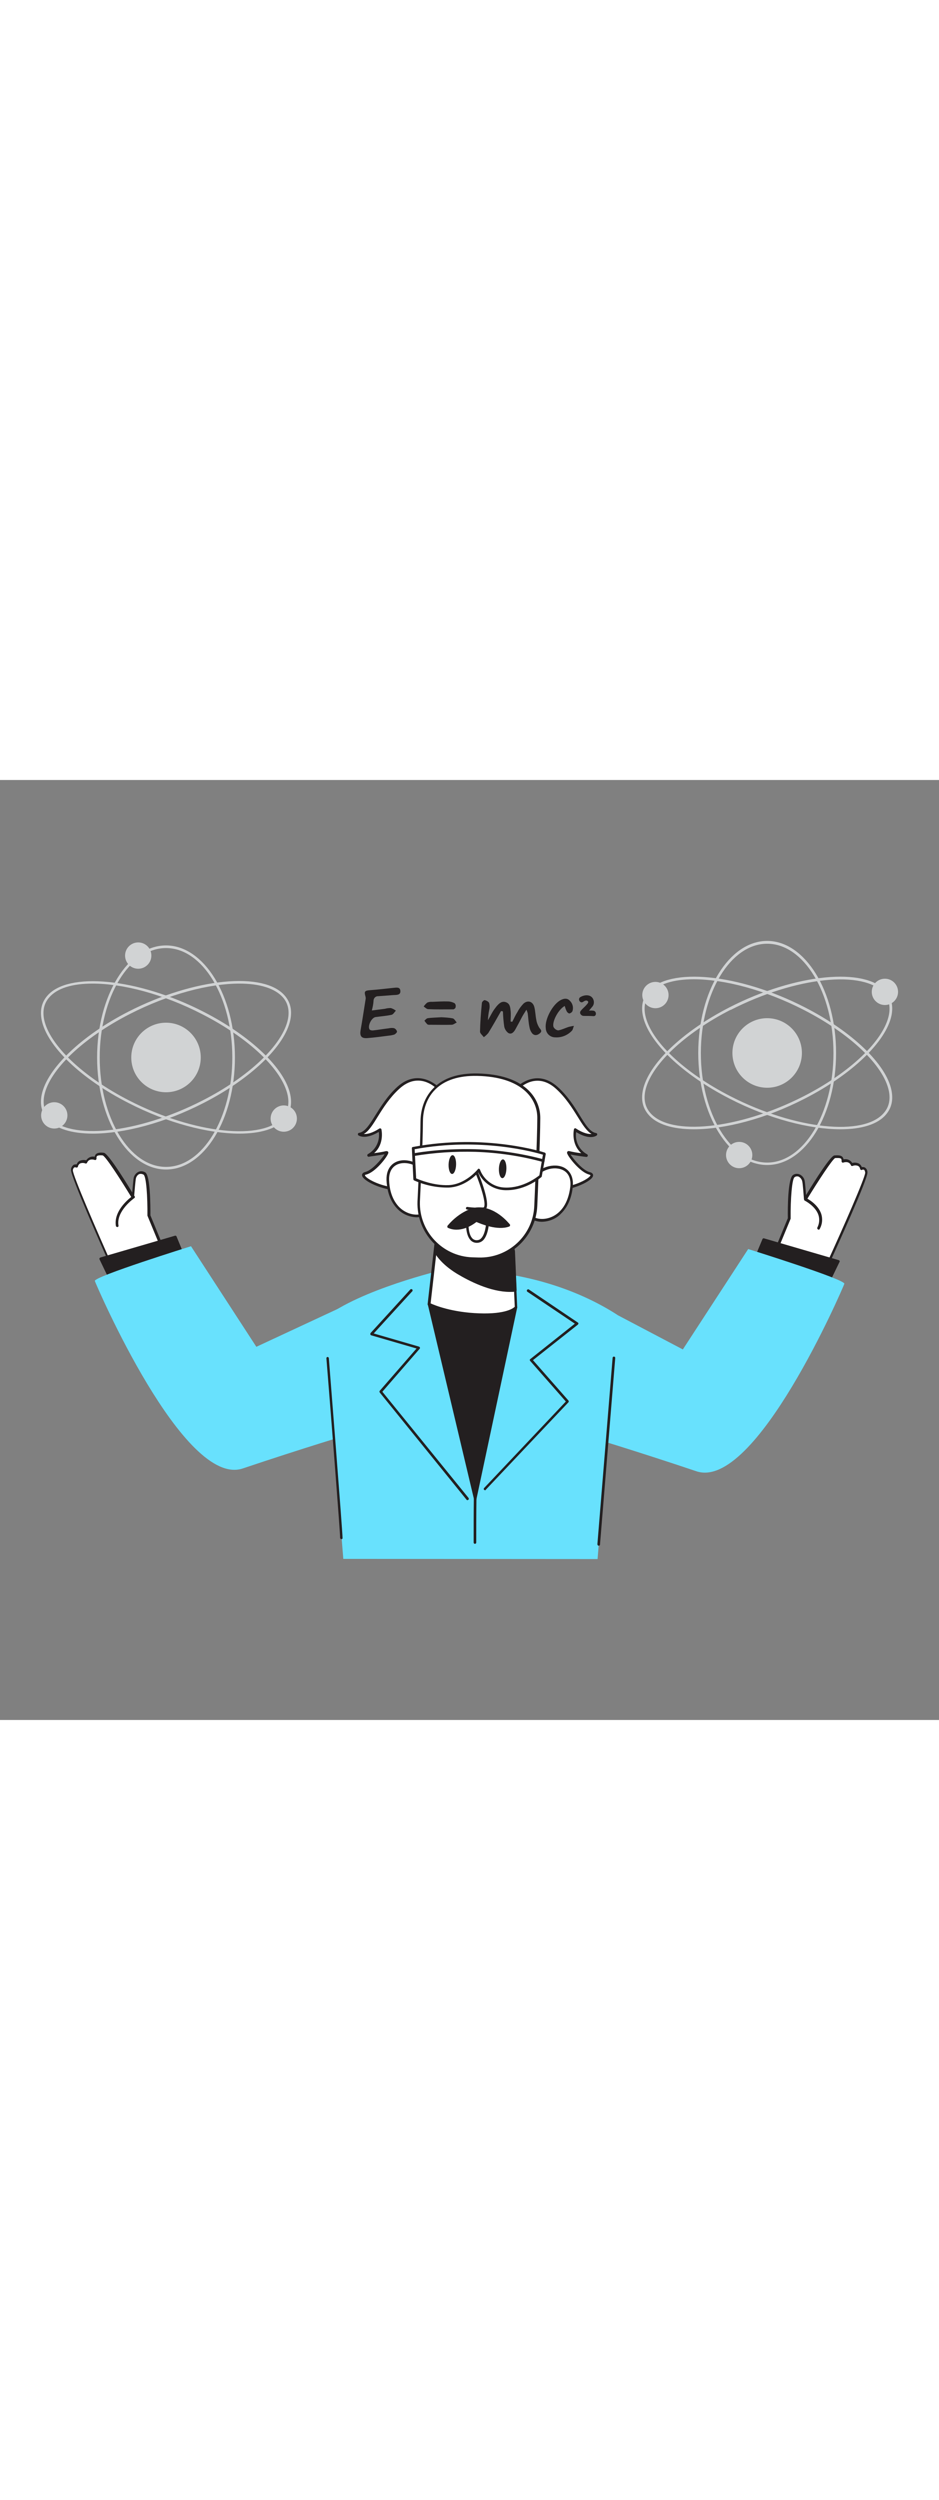 <svg version="1.1" id="Layer_1" xmlns="http://www.w3.org/2000/svg" xmlns:xlink="http://www.w3.org/1999/xlink" x="0px" y="0px" viewBox="0 0 500 500" style="width: 188px;" xml:space="preserve" data-imageid="science-87" imageName="Science" class="illustrations_image">
<rect x="0" y="0" width="500" height="500" fill="#808080" stroke="none"/>
<style type="text/css">
	.st0_science-87{fill:#FFFFFF;}
	.st1_science-87{fill:#231F20;}
	.st2_science-87{fill:#68E1FD;}
	.st3_science-87{fill:#D1D3D4;}
</style>
<g id="Character_science-87">
	<path class="st0_science-87" d="M413.8,249.4l6.7-16.2c0,0-0.3-20.9,2.4-22.5s4.7,0.8,5.1,2.4s1,10.1,1,10.1s13.6-22.5,15.8-22.7&#10;&#9;&#9;s4.5-0.2,4.1,2.4c0,0,3.5-1.4,4.9,1.8c0,0,4.1-1.6,4.9,2.2c0,0,2.4-1.2,2.8,2S441.2,257,441.2,257"/>
	<path class="st1_science-87" d="M441.2,257.7c-0.1,0-0.2,0-0.3-0.1c-0.4-0.2-0.5-0.6-0.4-0.9c0,0,0,0,0-0.1c7.9-17.2,20.4-45.5,20.2-47.8&#10;&#9;&#9;c-0.1-0.5-0.2-1.2-0.7-1.5c-0.3-0.1-0.7-0.1-1,0.1c-0.2,0.1-0.4,0.1-0.6,0c-0.2-0.1-0.3-0.3-0.4-0.5c-0.1-0.7-0.5-1.3-1.1-1.6&#10;&#9;&#9;c-0.9-0.4-2-0.4-2.9,0c-0.4,0.1-0.8,0-0.9-0.4c-1.1-2.4-3.7-1.5-4-1.4c-0.2,0.1-0.5,0.1-0.7-0.1c-0.2-0.2-0.3-0.4-0.3-0.7&#10;&#9;&#9;c0.1-0.4,0-0.8-0.2-1.2c-0.6-0.6-2.4-0.4-3.2-0.4c-1.4,0.6-8.8,11.8-15.2,22.3c-0.2,0.3-0.5,0.4-0.8,0.3c-0.3-0.1-0.5-0.3-0.6-0.6&#10;&#9;&#9;c-0.2-2.3-0.6-8.7-1-9.9c-0.3-0.9-0.9-1.7-1.8-2.2c-0.7-0.3-1.6-0.2-2.2,0.3c-1.4,0.8-2.2,12-2.1,21.8c0,0.1,0,0.2,0,0.3l-6.7,16.2&#10;&#9;&#9;c-0.2,0.4-0.6,0.5-1,0.4c-0.4-0.2-0.5-0.6-0.4-0.9l6.6-16c-0.1-5.2,0-21.3,2.8-23c1-0.7,2.3-0.8,3.5-0.3c1.3,0.6,2.3,1.8,2.6,3.1&#10;&#9;&#9;c0.3,1.1,0.6,5.3,0.8,7.9c5.2-8.6,13.1-20.9,15.1-21.1c1.6-0.1,3.4-0.2,4.3,0.8c0.3,0.4,0.5,0.8,0.6,1.3c1.8-0.4,3.6,0.3,4.6,1.9&#10;&#9;&#9;c1.2-0.3,2.4-0.2,3.5,0.3c0.7,0.4,1.3,1.1,1.6,1.9c0.5-0.1,1.1,0,1.6,0.2c0.9,0.6,1.4,1.5,1.4,2.6c0.4,3.2-16.9,41-20.3,48.6&#10;&#9;&#9;C441.8,257.5,441.5,257.7,441.2,257.7z"/>
	<polygon class="st1_science-87" points="399.3,262.2 406.7,244.5 446.5,256.1 436.6,276.7 &#9;"/>
	<path class="st1_science-87" d="M436.6,277.4c-0.1,0-0.2,0-0.2,0L399,262.8c-0.2-0.1-0.3-0.2-0.4-0.4c-0.1-0.2-0.1-0.4,0-0.5l7.4-17.7&#10;&#9;&#9;c0.1-0.3,0.5-0.5,0.8-0.4l39.8,11.6c0.4,0.1,0.6,0.5,0.5,0.9c0,0,0,0.1-0.1,0.1l-9.9,20.5C437.1,277.3,436.9,277.4,436.6,277.4z&#10;&#9;&#9; M400.2,261.8l36,14.1l9.2-19.3L407,245.3L400.2,261.8z"/>
	<path class="st2_science-87 targetColor" d="M328.6,284.5l35,18.4l34.8-53.4c0,0,52,16.2,51.2,18.5s-47.3,110.3-78.8,99.7s-59.1-18.9-59.1-18.9&#10;&#9;&#9;L328.6,284.5z" style="fill: rgb(104, 225, 253);"/>
	<path class="st1_science-87" d="M435.9,239.2c-0.1,0-0.2,0-0.3-0.1c-0.4-0.2-0.5-0.6-0.4-0.9c0,0,0,0,0-0.1c1.1-2.1,1.3-4.5,0.6-6.7&#10;&#9;&#9;c-1.6-4.8-7.2-7.6-7.2-7.6c-0.4-0.2-0.5-0.6-0.3-1c0,0,0,0,0,0c0.2-0.4,0.6-0.5,1-0.4c0,0,0,0,0,0c0.3,0.1,6.2,3.1,8,8.4&#10;&#9;&#9;c0.8,2.6,0.6,5.4-0.7,7.8C436.5,239,436.2,239.2,435.9,239.2z"/>
	<path class="st0_science-87" d="M86.3,248l-6.7-16.2c0,0,0.3-20.9-2.4-22.5s-4.7,0.8-5.1,2.4s-1,10.1-1,10.1s-13.6-22.5-15.8-22.7&#10;&#9;&#9;s-4.5-0.2-4.1,2.4c0,0-3.5-1.4-4.9,1.8c0,0-4.1-1.6-4.9,2.2c0,0-2.4-1.2-2.8,2s21.3,51.8,21.3,51.8"/>
	<path class="st1_science-87" d="M59.9,259.9c-0.3,0-0.5-0.2-0.7-0.4c-3.6-8.2-21.8-49-21.4-52.2c0-1,0.6-2,1.4-2.6c0.5-0.2,1-0.3,1.6-0.2&#10;&#9;&#9;c0.3-0.8,0.8-1.5,1.6-1.9c1.1-0.5,2.3-0.6,3.5-0.3c1-1.5,2.8-2.3,4.5-1.9c0.1-0.5,0.3-0.9,0.6-1.3c1-1,2.8-1,4.3-0.8&#10;&#9;&#9;c2,0.2,9.9,12.5,15.1,21.1c0.2-2.6,0.6-6.8,0.8-7.9c0.4-1.4,1.3-2.5,2.6-3.1c1.2-0.5,2.5-0.3,3.5,0.3c2.8,1.6,2.8,17.8,2.8,22.9&#10;&#9;&#9;l6.6,16c0.2,0.4,0,0.8-0.4,1c-0.4,0.2-0.8,0-1-0.4c0,0,0,0,0,0l-6.7-16.2c0-0.1-0.1-0.2-0.1-0.3c0.1-9.8-0.6-21-2.1-21.8&#10;&#9;&#9;c-0.7-0.4-1.5-0.5-2.2-0.3c-0.9,0.4-1.5,1.2-1.8,2.2c-0.3,1.2-0.8,7.6-1,9.9c0,0.3-0.2,0.6-0.6,0.6c-0.3,0.1-0.6-0.1-0.8-0.3&#10;&#9;&#9;c-6.4-10.5-13.8-21.8-15.3-22.3c-0.7-0.1-2.5-0.2-3.1,0.4c-0.2,0.3-0.3,0.8-0.2,1.2c0,0.3-0.1,0.5-0.3,0.7&#10;&#9;&#9;c-0.2,0.2-0.5,0.2-0.7,0.1c-0.3-0.1-2.9-1-4,1.4c-0.1,0.4-0.5,0.6-0.9,0.5c-0.9-0.4-2-0.4-2.9,0c-0.6,0.4-1,1-1.1,1.6&#10;&#9;&#9;c0,0.2-0.2,0.4-0.4,0.5c-0.2,0.1-0.4,0.1-0.6,0c-0.3-0.1-0.7-0.1-1,0c-0.4,0.4-0.7,0.9-0.7,1.5c-0.2,2.4,13,32.8,21.3,51.4&#10;&#9;&#9;c0.2,0.4,0,0.8-0.4,0.9C60.1,260,60,260,59.9,259.9L59.9,259.9z"/>
	<polygon class="st1_science-87" points="100.8,260.8 93.4,243.1 53.6,254.7 63.5,275.3 &#9;"/>
	<path class="st1_science-87" d="M63.5,276c-0.3,0-0.5-0.2-0.6-0.4L53,255c-0.2-0.3,0-0.8,0.3-0.9c0,0,0.1,0,0.1-0.1l39.8-11.6&#10;&#9;&#9;c0.3-0.1,0.7,0.1,0.8,0.4l7.3,17.7c0.1,0.2,0.1,0.4,0,0.5c-0.1,0.2-0.2,0.3-0.4,0.4L63.7,276C63.6,276,63.5,276,63.5,276z&#10;&#9;&#9; M54.6,255.1l9.2,19.3l36.1-14.1L93,243.9L54.6,255.1z"/>
	<path class="st0_science-87" d="M232.9,163.8c0,0-9.7-10-20.8,0s-14.2,23.6-20.8,24.7c0,0,3.3,2.6,11-2.4c0,0,2.2,9.1-6,13.6&#10;&#9;&#9;c0,0,7.9-1,9.5-1.5s-5.8,9.8-11,11.1s8.1,8.6,17.3,8.2s26.4-28.5,25.4-38.5S232.9,163.8,232.9,163.8z"/>
	<path class="st1_science-87" d="M211.4,218.2c-7.6,0-18.1-4.8-18.6-7.8c-0.1-0.4,0-1.5,1.7-1.9c3.7-0.9,8.8-7,10.3-9.4&#10;&#9;&#9;c-2.7,0.5-8.2,1.2-8.4,1.3c-0.3,0.1-0.7-0.2-0.8-0.5c-0.1-0.3,0-0.7,0.3-0.9c4.2-2.3,6.5-7,5.8-11.8c-7.4,4.4-10.7,1.9-10.9,1.8&#10;&#9;&#9;c-0.2-0.2-0.3-0.5-0.2-0.8c0.1-0.3,0.3-0.5,0.6-0.5c3.1-0.5,5.6-4.4,8.7-9.4c2.9-4.6,6.4-10.3,11.7-15.1c11.4-10.3,21.7-0.1,21.8,0&#10;&#9;&#9;l0.1,0.1c0.1,0.2,3.8,5.5,4.8,15.6c0.7,7.2-7.4,22.7-15.2,31.6c-2.9,3.4-7.2,7.5-11,7.6L211.4,218.2z M205.9,197.4&#10;&#9;&#9;c0.2,0,0.4,0.1,0.6,0.2c0.3,0.3,0.4,0.7,0.2,1c-0.6,2-6.9,10.2-11.8,11.3c-0.5,0.1-0.6,0.3-0.6,0.3c0.1,0.3,0.2,0.5,0.4,0.7&#10;&#9;&#9;c2.3,2.5,11,6.1,17.4,5.8c2.5-0.1,6-2.6,10-7.2c8.2-9.5,15.4-24.3,14.8-30.5c-0.9-9.2-4.2-14.3-4.5-14.9c-0.8-0.8-9.6-9.1-19.7,0.1&#10;&#9;&#9;c-5.2,4.7-8.7,10.3-11.5,14.8c-2.6,4.2-4.8,7.8-7.5,9.3c1.6,0.1,4.3-0.3,8.3-2.9c0.3-0.2,0.8-0.1,1,0.2c0,0.1,0.1,0.1,0.1,0.2&#10;&#9;&#9;c0,0.1,1.8,7.7-3.9,12.7c2.2-0.3,4.3-0.6,6.4-1.1C205.7,197.5,205.8,197.4,205.9,197.4z"/>
	<path class="st0_science-87" d="M275.8,163.8c0,0,9.7-10,20.8,0s14.2,23.6,20.8,24.7c0,0-3.3,2.6-11-2.4c0,0-2.2,9.1,6,13.6c0,0-7.9-1-9.5-1.5&#10;&#9;&#9;s5.8,9.8,11,11.1s-8.1,8.6-17.3,8.2S270.1,189,271.1,179S275.8,163.8,275.8,163.8z"/>
	<path class="st1_science-87" d="M297.2,218.2h-0.7c-3.7-0.1-8-4.2-11-7.6c-7.8-9-15.9-24.4-15.2-31.6c1-10.1,4.7-15.4,4.8-15.6l0.1-0.1&#10;&#9;&#9;c0.1-0.1,10.3-10.4,21.8,0c5.3,4.8,8.9,10.5,11.7,15.1c3.1,5,5.5,8.9,8.7,9.4c0.4,0.1,0.7,0.4,0.6,0.8c0,0.2-0.1,0.3-0.3,0.5&#10;&#9;&#9;c-0.1,0.1-3.5,2.7-10.9-1.8c-0.7,4.8,1.6,9.5,5.8,11.8c0.4,0.2,0.5,0.6,0.3,1c-0.1,0.3-0.4,0.4-0.7,0.4c-0.3,0-5.7-0.7-8.4-1.3&#10;&#9;&#9;c1.5,2.4,6.5,8.5,10.3,9.4c1.7,0.4,1.8,1.5,1.7,1.9C315.4,213.4,304.8,218.2,297.2,218.2z M276.4,164.2c-0.4,0.5-3.6,5.7-4.5,14.9&#10;&#9;&#9;c-0.6,6.2,6.6,21,14.8,30.5c3.9,4.5,7.4,7,9.9,7.1c6.4,0.3,15-3.3,17.4-5.8c0.4-0.4,0.4-0.6,0.4-0.7l0,0c0,0-0.1-0.1-0.6-0.3&#10;&#9;&#9;c-4.8-1.1-11.2-9.3-11.8-11.3c-0.1-0.3-0.1-0.7,0.2-1c0.2-0.2,0.6-0.3,0.9-0.2c2.1,0.5,4.3,0.9,6.4,1.1c-5.6-5-3.9-12.6-3.9-12.7&#10;&#9;&#9;c0.1-0.2,0.2-0.4,0.4-0.5c0.2-0.1,0.5-0.1,0.7,0.1c4,2.6,6.7,3,8.3,2.9c-2.7-1.6-4.9-5.1-7.5-9.3c-2.8-4.5-6.3-10.1-11.5-14.8&#10;&#9;&#9;C285.9,155.1,277.1,163.4,276.4,164.2L276.4,164.2z"/>
	<path class="st2_science-87 targetColor" d="M318.2,414.4l10.5-129.9c-21.5-13.9-53.8-25.1-93.4-23.8c0,0-43.5,10.3-62.8,25.6l10.3,128L318.2,414.4z" style="fill: rgb(104, 225, 253);"/>
	<path class="st1_science-87" d="M248.9,383.1c-0.2,0-0.4-0.1-0.5-0.3l-46.2-57c-0.2-0.3-0.2-0.6,0-0.9l19.6-22.5l-24.1-7&#10;&#9;&#9;c-0.4-0.1-0.6-0.5-0.5-0.9c0-0.1,0.1-0.2,0.1-0.3l21.1-23.1c0.2-0.3,0.6-0.4,1-0.2c0.3,0.2,0.4,0.6,0.2,1c0,0.1-0.1,0.1-0.2,0.2&#10;&#9;&#9;L199,294.4l24.1,7c0.2,0.1,0.4,0.2,0.5,0.5c0.1,0.2,0,0.5-0.1,0.6l-19.9,22.9l45.9,56.5c0.2,0.3,0.2,0.7-0.1,1c0,0,0,0,0,0&#10;&#9;&#9;C249.1,383,249,383,248.9,383.1z"/>
	<path class="st1_science-87" d="M258.3,377.8c-0.2,0-0.3-0.1-0.5-0.2c-0.3-0.3-0.3-0.7,0-1c0,0,0,0,0,0l43.5-46l-19-21.6&#10;&#9;&#9;c-0.1-0.1-0.2-0.3-0.2-0.5c0-0.2,0.1-0.4,0.3-0.5l23.7-18.8l-25.3-17c-0.3-0.2-0.4-0.7-0.1-1c0.2-0.3,0.6-0.4,0.9-0.2l26.1,17.6&#10;&#9;&#9;c0.2,0.1,0.3,0.3,0.3,0.5c0,0.2-0.1,0.4-0.3,0.6l-23.9,18.9l18.9,21.5c0.2,0.3,0.2,0.7,0,0.9l-44,46.5&#10;&#9;&#9;C258.7,377.7,258.5,377.8,258.3,377.8z"/>
	<path class="st1_science-87" d="M228.5,278.8l24.6,103.5l21.7-101.9C274.8,280.4,244.6,282.2,228.5,278.8z"/>
	<path class="st1_science-87" d="M253.1,383.1c-0.3,0-0.6-0.2-0.7-0.5L227.8,279c-0.1-0.2,0-0.5,0.2-0.6c0.2-0.2,0.4-0.2,0.6-0.2&#10;&#9;&#9;c15.9,3.4,45.8,1.6,46.1,1.6c0.2,0,0.4,0.1,0.6,0.2c0.1,0.2,0.2,0.4,0.1,0.6l-21.7,101.9C253.7,382.8,253.4,383.1,253.1,383.1&#10;&#9;&#9;L253.1,383.1z M229.4,279.7l23.6,99.5l20.9-98C268.9,281.4,244.1,282.5,229.4,279.7z"/>
	<path class="st0_science-87" d="M282,216.4c2.5-12.8,24-15.2,22.4-0.1c-0.5,5.2-2.4,10.4-6.2,14s-9.7,5.1-14.4,2.9"/>
	<path class="st1_science-87" d="M288.6,235c-1.8,0-3.6-0.4-5.2-1.2c-0.4-0.2-0.5-0.6-0.3-1c0,0,0,0,0,0c0.2-0.4,0.6-0.5,1-0.3c0,0,0,0,0,0&#10;&#9;&#9;c4.2,2,9.8,0.9,13.6-2.7c4.2-3.9,5.5-9.6,6-13.6c0.5-5.3-1.9-8.8-6.6-9.5c-5.7-0.9-13,3-14.4,9.8c-0.1,0.4-0.5,0.6-0.9,0.6&#10;&#9;&#9;c-0.4-0.1-0.6-0.5-0.6-0.9c1.5-7.7,9.6-11.9,16-11c4.3,0.6,8.5,3.9,7.8,11.1c-0.4,4.3-1.9,10.2-6.4,14.5&#10;&#9;&#9;C296.1,233.4,292.4,234.9,288.6,235z"/>
	<path class="st0_science-87" d="M228.9,214.5c-1.6-12.9-22.9-16.8-22.3-1.6c0.2,5.2,1.7,10.6,5.2,14.4s9.4,5.8,14.2,3.9"/>
	<path class="st1_science-87" d="M221.9,232.6c-4.1-0.1-7.9-1.8-10.7-4.9c-4.2-4.6-5.2-10.6-5.4-14.9c-0.2-7.2,4.2-10.2,8.5-10.5&#10;&#9;&#9;c6.4-0.5,14.2,4.3,15.2,12.1c0.1,0.4-0.1,0.8-0.5,0.9c-0.4,0.1-0.8-0.1-0.9-0.5c0-0.1,0-0.1,0-0.2c-0.9-6.9-7.9-11.3-13.7-10.8&#10;&#9;&#9;c-4.7,0.4-7.4,3.8-7.2,9c0.1,4,1.1,9.7,5,14c3.6,3.9,9.1,5.4,13.4,3.7c0.4-0.1,0.8,0,0.9,0.4c0.2,0.4,0,0.8-0.4,0.9&#10;&#9;&#9;C224.8,232.3,223.4,232.6,221.9,232.6z"/>
	<path class="st0_science-87" d="M228.5,278.8c0,0,9.8,5,26.7,5.6s19.6-4,19.6-4l-0.4-9l-0.9-21l-0.9-19.6l-38.5-1.3l-1.8,15.9l-0.6,5.2&#10;&#9;&#9;L228.5,278.8z"/>
	<path class="st1_science-87" d="M258,285.2c-0.9,0-1.9,0-2.9,0c-16.8-0.6-26.6-5.5-27-5.7c-0.3-0.1-0.4-0.4-0.4-0.7l5.6-49.3&#10;&#9;&#9;c0-0.4,0.4-0.6,0.7-0.6l38.5,1.3c0.4,0,0.7,0.3,0.7,0.7l2.2,49.6c0,0.1,0,0.3-0.1,0.4C275.3,281,272.5,285.2,258,285.2z&#10;&#9;&#9; M229.3,278.4c2.1,1,11.4,4.8,25.9,5.3c14.2,0.5,18.2-2.8,18.9-3.5l-2.2-48.6l-37.1-1.3L229.3,278.4z"/>
	<path class="st1_science-87" d="M231.7,250.6c2.7,4.8,7.4,8.6,12.2,11.5c8.1,4.9,20.3,10.5,30.4,9.3l-0.9-21c-7.4,0.7-14.8,0.5-22.2-0.6&#10;&#9;&#9;c-6.5-0.8-13.1-1.7-19-4.4L231.7,250.6z"/>
	<path class="st1_science-87" d="M271.5,272.3c-10.4,0-21.7-5.8-27.9-9.5c-5.8-3.5-10-7.5-12.5-11.8c-0.1-0.1-0.1-0.3-0.1-0.4l0.6-5.2&#10;&#9;&#9;c0-0.2,0.2-0.4,0.4-0.5c0.2-0.1,0.4-0.1,0.6,0c5.9,2.7,12.8,3.6,18.8,4.3c7.3,1.1,14.7,1.3,22,0.6c0.4,0,0.7,0.2,0.8,0.6&#10;&#9;&#9;c0,0,0,0,0,0l0.9,21c0,0.4-0.2,0.7-0.6,0.7C273.5,272.3,272.5,272.3,271.5,272.3z M232.4,250.5c2.4,4,6.4,7.7,11.9,11.1&#10;&#9;&#9;c6.5,3.9,18.8,10.2,29.3,9.2l-0.9-19.6c-7.2,0.6-14.5,0.4-21.6-0.7c-5.8-0.7-12.4-1.5-18.3-4L232.4,250.5z"/>
	<path class="st0_science-87" d="M251.4,254.6l3.4,0.1c16.3,0.6,29.9-12.2,30.5-28.4c0,0,0,0,0,0c0,0,1.6-35.2,1.6-46.7s-9.4-22.5-32.7-23&#10;&#9;&#9;s-29.7,14-29.7,25.2s-1.6,42.3-1.6,42.3C222.4,240.4,235.1,254,251.4,254.6C251.4,254.6,251.4,254.6,251.4,254.6z"/>
	<path class="st1_science-87" d="M255.9,255.5h-1.1l-3.4-0.1l0,0c-16.7-0.6-29.7-14.6-29.1-31.2c0-0.3,1.6-31.1,1.6-42.2&#10;&#9;&#9;c0-4.3,0.9-12.3,7.2-18.4c5.3-5.2,13.1-7.7,23.2-7.5c24.6,0.5,33.4,12.6,33.4,23.7c0,11.3-1.6,46.3-1.6,46.7&#10;&#9;&#9;C285.4,242.6,272.1,255.5,255.9,255.5z M251.4,253.9l3.4,0.1c15.9,0.5,29.2-11.9,29.7-27.7c0-0.4,1.6-35.4,1.6-46.6&#10;&#9;&#9;c0-10.4-8.4-21.8-32-22.3c-9.7-0.2-17.2,2.2-22.2,7.1c-5.9,5.8-6.7,13.4-6.7,17.4c0,11.1-1.6,42-1.6,42.3&#10;&#9;&#9;C223.1,240,235.5,253.3,251.4,253.9L251.4,253.9z"/>
	<path class="st0_science-87" d="M248.9,234.2c0,0-1,11.1,4.9,11.2s5.9-12.2,5.9-12.2S252.5,232.2,248.9,234.2z"/>
	<path class="st1_science-87" d="M253.9,246.2h-0.1c-1.3,0-2.6-0.6-3.4-1.6c-2.8-3.2-2.2-10.1-2.2-10.4c0-0.2,0.2-0.4,0.4-0.6&#10;&#9;&#9;c3.8-2.2,11-1.1,11.3-1c0.4,0,0.6,0.4,0.6,0.7c0,0.3,0,8.4-3.3,11.6C256.2,245.8,255.1,246.2,253.9,246.2z M249.5,234.7&#10;&#9;&#9;c-0.1,1.5-0.2,6.6,1.9,9c0.6,0.7,1.5,1.1,2.4,1.1c0.9,0,1.7-0.3,2.3-0.9c2.4-2.3,2.8-8,2.9-9.9&#10;&#9;&#9;C257.2,233.7,252.4,233.3,249.5,234.7z"/>
	<path class="st1_science-87" d="M254.8,228.9c-2,0-4.1-0.1-6.1-0.4c-0.4-0.1-0.7-0.4-0.6-0.8c0.1-0.4,0.4-0.7,0.8-0.6c2.8,0.4,5.6,0.5,8.4,0.3&#10;&#9;&#9;c0.2,0,0.3-0.1,0.4-0.2c1.3-2.1-2-11.9-4.3-17.6c-0.2-0.4,0-0.8,0.4-0.9c0.4-0.2,0.8,0,0.9,0.4l0,0c1.1,2.6,6.2,15.6,4.2,18.9&#10;&#9;&#9;c-0.3,0.5-0.9,0.9-1.5,0.9C256.6,228.9,255.7,228.9,254.8,228.9z"/>
	<path class="st0_science-87" d="M289.9,198.7c0,0-30.8-10.3-69.8-3l0.8,16.5c0,0,8.6,4.2,18,3.8s16-8.6,16-8.6s3.3,9.7,14.1,10&#10;&#9;&#9;s18.9-6.9,18.9-6.9L289.9,198.7z"/>
	<path class="st1_science-87" d="M269.8,218.2H269c-6.2-0.2-11.7-3.8-14.3-9.4c-2,2.2-7.9,7.7-15.8,8c-6.3,0.1-12.6-1.2-18.4-3.8&#10;&#9;&#9;c-0.2-0.1-0.4-0.4-0.4-0.6l-0.8-16.5c0-0.4,0.2-0.7,0.6-0.7c38.8-7.3,69.9,2.9,70.2,3c0.3,0.1,0.5,0.5,0.5,0.8l-2.1,11.8&#10;&#9;&#9;c0,0.2-0.1,0.3-0.2,0.4C288,211.4,280.3,218.2,269.8,218.2z M254.9,206.8h0.1c0.3,0,0.5,0.2,0.6,0.5c2.1,5.6,7.4,9.4,13.4,9.5&#10;&#9;&#9;c9.5,0.3,16.9-5.5,18.2-6.5l1.9-11c-4.4-1.3-33.1-9.4-68.3-2.9l0.8,15.5c1.8,0.8,9.3,3.9,17.3,3.6c9-0.4,15.4-8.3,15.5-8.4&#10;&#9;&#9;C254.5,206.8,254.7,206.7,254.9,206.8z"/>
	
		<ellipse transform="matrix(3.472503e-02 -0.999 0.999 3.472503e-02 51.86 467.153)" class="st1_science-87" cx="267.8" cy="206.7" rx="5" ry="2"/>
	
		<ellipse transform="matrix(2.998651e-02 -1 1 2.998651e-02 28.941 439.231)" class="st1_science-87" cx="240.8" cy="204.7" rx="5" ry="2"/>
	<path class="st1_science-87" d="M289.3,203.2c-0.1,0-0.1,0-0.2,0c-11.7-3.2-23.8-5-36-5.4c-10.9-0.3-21.9,0.4-32.6,2.2&#10;&#9;&#9;c-0.4,0.1-0.8-0.2-0.9-0.5s0.2-0.8,0.5-0.9c0,0,0,0,0,0c0.1,0,13.5-2.7,33-2.2c12.3,0.4,24.5,2.2,36.4,5.4c0.4,0.1,0.6,0.5,0.5,0.9&#10;&#9;&#9;C289.9,203,289.6,203.2,289.3,203.2z"/>
	<path class="st1_science-87" d="M252.9,406.3L252.9,406.3c-0.4,0-0.7-0.3-0.7-0.7c0,0,0,0,0,0c0-7.7,0-15.5,0.1-23.2c0-0.4,0.3-0.7,0.7-0.7&#10;&#9;&#9;l0,0c0.4,0,0.7,0.3,0.7,0.7c-0.1,7.7-0.1,15.5-0.1,23.2C253.6,406,253.3,406.3,252.9,406.3C252.9,406.3,252.9,406.3,252.9,406.3z"/>
	<path class="st1_science-87" d="M253.1,228.2c0,0-7.5,1.5-14.1,9.4c0,0,6,3.5,14.9-3.4c0,0,10.5,5.2,17.3,2.6&#10;&#9;&#9;C271.1,236.8,263.2,226.7,253.1,228.2z"/>
	<path class="st1_science-87" d="M243.1,239.2c-1.6,0-3.1-0.3-4.6-1c-0.2-0.1-0.3-0.3-0.3-0.5c0-0.2,0-0.4,0.1-0.6c6.7-8,14.2-9.6,14.5-9.6l0,0&#10;&#9;&#9;c10.5-1.6,18.3,8.5,18.7,8.9c0.1,0.2,0.2,0.4,0.1,0.6c-0.1,0.2-0.2,0.4-0.4,0.5c-6.3,2.4-15.4-1.5-17.5-2.4&#10;&#9;&#9;C249.5,238.3,245.8,239.2,243.1,239.2z M240.1,237.3c1.8,0.6,6.7,1.5,13.3-3.7c0.2-0.2,0.5-0.2,0.7-0.1c0.1,0.1,9.4,4.6,15.8,2.9&#10;&#9;&#9;c-2-2.3-8.7-8.8-16.7-7.6C252.8,229,246.2,230.5,240.1,237.3z"/>
	<path class="st2_science-87 targetColor" d="M198.4,272.7l-61.9,28.8L101.7,248c0,0-52,16.2-51.2,18.5s47.3,110.3,78.8,99.7s59.1-18.9,59.1-18.9&#10;&#9;&#9;L198.4,272.7z" style="fill: rgb(104, 225, 253);"/>
	<path class="st1_science-87" d="M62.4,237.8c-0.3,0-0.6-0.3-0.7-0.6c-1.4-8.7,8.5-15.7,9-16c0.3-0.2,0.8-0.1,1,0.2c0.2,0.3,0.2,0.8-0.2,1&#10;&#9;&#9;c0,0,0,0,0,0c-0.1,0.1-9.7,6.8-8.4,14.6c0.1,0.4-0.2,0.8-0.6,0.8L62.4,237.8z"/>
	<path class="st1_science-87" d="M181.8,403.8L181.8,403.8c-0.4,0-0.7-0.4-0.7-0.7c0.1-1.9-4.7-63.3-7.3-95.5c0-0.4,0.3-0.7,0.6-0.7&#10;&#9;&#9;s0.7,0.3,0.7,0.6c0.3,3.8,7.4,93.3,7.3,95.7C182.5,403.5,182.2,403.8,181.8,403.8z"/>
	<path class="st1_science-87" d="M318.8,407.3L318.8,407.3c-0.4,0-0.7-0.4-0.7-0.8l8.1-99.1c0-0.4,0.3-0.7,0.7-0.7c0.4,0,0.7,0.3,0.7,0.7&#10;&#9;&#9;c0,0,0,0.1,0,0.1l-8.1,99.1C319.5,407.1,319.2,407.3,318.8,407.3z"/>
</g>
<g id="Atoms_science-87">
	<path class="st3_science-87" d="M88.4,207.2c-20.2,0-36.7-26.7-36.7-59.6S68.2,88,88.4,88s36.7,26.7,36.7,59.6S108.7,207.2,88.4,207.2z&#10;&#9;&#9; M88.4,89.4c-19.5,0-35.3,26.1-35.3,58.2s15.8,58.2,35.3,58.2s35.3-26.1,35.3-58.2S107.9,89.4,88.4,89.4z"/>
	<path class="st3_science-87" d="M49.4,188.1c-11.2,0-20-2.6-24.4-8c-2.9-3.4-3.8-7.7-2.8-12.7c2.9-13.9,21-31.3,46.2-44.2&#10;&#9;&#9;c35-17.9,72.4-21.6,83.4-8.3c2.9,3.5,3.8,7.7,2.8,12.7c-2.9,14-21,31.3-46.2,44.2l0,0C87.6,182.5,65.9,188.1,49.4,188.1z&#10;&#9;&#9; M127.5,108.3c-16.2,0-37.7,5.6-58.4,16.2c-24.9,12.7-42.7,29.7-45.5,43.2c-0.9,4.5-0.1,8.4,2.5,11.5c10.6,12.8,47.3,8.9,81.7-8.7&#10;&#9;&#9;l0.3,0.6l-0.3-0.6c24.9-12.7,42.7-29.7,45.5-43.2c0.9-4.5,0.1-8.4-2.5-11.5C146.5,110.8,138.2,108.3,127.5,108.3z"/>
	<path class="st3_science-87" d="M127.4,188.1c-16.5,0-38.2-5.6-59-16.3C43.2,159,25,141.6,22.2,127.7c-1-5-0.1-9.2,2.8-12.7&#10;&#9;&#9;c11-13.3,48.5-9.6,83.4,8.3c25.2,12.9,43.4,30.2,46.2,44.2c1,5,0.1,9.2-2.8,12.7C147.4,185.6,138.6,188.1,127.4,188.1z M49.3,108.3&#10;&#9;&#9;c-10.7,0-19,2.4-23.3,7.6c-2.6,3.1-3.4,7-2.5,11.5c2.8,13.5,20.6,30.5,45.5,43.2l0,0c34.4,17.6,71.1,21.5,81.7,8.7&#10;&#9;&#9;c2.6-3.1,3.4-7,2.5-11.5c-2.8-13.6-20.6-30.5-45.5-43.2C87,113.9,65.5,108.3,49.3,108.3z"/>
	<circle class="st3_science-87" cx="88.4" cy="147.6" r="18.5"/>
	<circle class="st3_science-87" cx="73.6" cy="93.4" r="7"/>
	<circle class="st3_science-87" cx="28.9" cy="178.4" r="7"/>
	<circle class="st3_science-87" cx="151.1" cy="180.1" r="7"/>
	<path class="st3_science-87" d="M408.5,204.8c-20.2,0-36.7-26.7-36.7-59.6s16.5-59.6,36.7-59.6s36.7,26.7,36.7,59.6S428.8,204.8,408.5,204.8z&#10;&#9;&#9; M408.5,87.1c-19.5,0-35.3,26.1-35.3,58.2s15.9,58.2,35.3,58.2s35.3-26.1,35.3-58.2S428,87.1,408.5,87.1z"/>
	<path class="st3_science-87" d="M447.5,185.8c-16.5,0-38.2-5.6-59-16.3c-25.2-12.9-43.4-30.2-46.2-44.2c-1-5-0.1-9.2,2.8-12.7&#10;&#9;&#9;c11-13.3,48.5-9.6,83.4,8.3c25.2,12.9,43.4,30.2,46.2,44.2c1,5,0.1,9.2-2.8,12.7C467.5,183.2,458.7,185.8,447.5,185.8z M369.4,106&#10;&#9;&#9;c-10.7,0-19,2.5-23.3,7.6c-2.6,3.1-3.4,7-2.5,11.5c2.8,13.6,20.6,30.5,45.5,43.2c34.4,17.6,71.1,21.5,81.7,8.6&#10;&#9;&#9;c2.6-3.1,3.4-7,2.5-11.5c-2.8-13.6-20.6-30.5-45.5-43.2l0,0C407.1,111.6,385.6,106,369.4,106z"/>
	<path class="st3_science-87" d="M369.5,185.8c-11.2,0-20-2.6-24.4-8c-2.9-3.5-3.8-7.7-2.8-12.7c2.9-14,21-31.3,46.2-44.2l0,0&#10;&#9;&#9;c35-17.9,72.4-21.6,83.4-8.3c2.9,3.4,3.8,7.7,2.8,12.7c-2.9,13.9-21,31.3-46.2,44.2C407.7,180.2,386,185.8,369.5,185.8z&#10;&#9;&#9; M388.8,121.6l0.3,0.6c-24.9,12.7-42.7,29.7-45.5,43.2c-0.9,4.5-0.1,8.4,2.5,11.5c10.6,12.8,47.3,8.9,81.7-8.6&#10;&#9;&#9;c24.9-12.7,42.7-29.7,45.5-43.2c0.9-4.5,0.1-8.4-2.5-11.5c-10.6-12.8-47.3-8.9-81.7,8.7L388.8,121.6z"/>
	<circle class="st3_science-87" cx="408.5" cy="145.2" r="18.5"/>
	<circle class="st3_science-87" cx="393.6" cy="199.5" r="7"/>
	<circle class="st3_science-87" cx="349" cy="114.4" r="7"/>
	<circle class="st3_science-87" cx="471.2" cy="112.7" r="7"/>
</g>
<g id="Formula_science-87">
	<path class="st1_science-87" d="M266.8,122.9c-2.2,3.9-4.4,7.8-6.8,11.7c-0.7,0.8-1.5,1.6-2.4,2.2c-0.7-1-2-2-2-2.9c0.1-5.1,0.5-10.2,1-15.3&#10;&#9;&#9;c0-0.6,1.1-1.6,1.5-1.5c0.9,0.2,2.1,0.8,2.4,1.6c0.3,1.2,0.3,2.4,0,3.6c-0.4,1.8-0.6,3.7-0.7,5.5c0.9-1.5,1.7-3.1,2.6-4.6&#10;&#9;&#9;c0.6-1,1.3-1.9,2-2.8c1.3-1.5,2.8-3,5-2.2s2.3,2.8,2.5,4.6s0,3.8,0,5.7l0.9,0.1c0.9-1.8,1.7-3.6,2.8-5.3c0.8-1.6,1.9-3,3.1-4.3&#10;&#9;&#9;c2.3-2.1,5-1.2,5.8,1.7c0.6,2.3,0.6,4.7,1.1,7c0.2,1.4,0.8,2.8,1.5,4c0.8,1.1,1.8,1.8,0.4,3s-2.9,1.4-4.1,0.1&#10;&#9;&#9;c-0.8-1-1.3-2.2-1.5-3.5c-0.5-2.4-0.6-4.8-0.9-7.2c-0.2-0.7-0.4-1.3-0.7-1.9c-0.9,1.5-1.6,2.5-2.2,3.6c-1.2,2.3-2.4,4.6-3.7,6.9&#10;&#9;&#9;c-0.8,1.4-2,2.8-3.7,1.9c-1.1-0.8-1.9-2-2.2-3.4c-0.4-2.7-0.6-5.4-0.7-8.1L266.8,122.9z"/>
	<path class="st1_science-87" d="M198,122.6l7-0.9c1-0.3,2.1-0.4,3.1-0.4c1,0.3,1.9,0.8,2.7,1.4c-0.8,0.8-1.4,2-2.3,2.2&#10;&#9;&#9;c-2.8,0.6-5.6,0.8-8.5,1.2c-2.2,0.3-4.4,4.8-3.2,6.6c0.3,0.4,1.3,0.6,1.9,0.5c2.8-0.3,5.5-0.8,8.2-1.1c0.9-0.2,1.9-0.3,2.9-0.1&#10;&#9;&#9;c0.8,0.3,1.4,1,1.6,1.8c0.1,0.4-0.8,1.3-1.4,1.6c-1,0.3-2,0.5-3.1,0.6c-3.8,0.5-7.6,1-11.4,1.3c-3.1,0.2-4-1.1-3.5-4.2&#10;&#9;&#9;c1-5.5,1.8-11.1,2.7-16.6c0.1-0.5,0-1-0.1-1.4c-0.8-2.7-0.3-3.1,2.5-3.3c4.1-0.3,8.1-0.8,12.1-1.2c1.6-0.1,3.9-0.8,4,1.7&#10;&#9;&#9;c0.1,2.2-2.1,2-3.7,2.1c-2.7,0.2-5.4,0.4-8,0.6c-1.4-0.1-2.5,0.9-2.6,2.3c0,0.1,0,0.2,0,0.2C198.8,119.3,198.4,121,198,122.6z"/>
	<path class="st1_science-87" d="M300.7,120.2c-3.2,1.7-6.8,8.1-6,11.1c0.5,1,1.4,1.7,2.5,1.9c1.9-0.3,3.8-1.3,5.7-1.9c0.9-0.2,1.8-0.4,2.7-0.5&#10;&#9;&#9;c-0.4,0.9-0.5,2-1.1,2.6c-2.3,2.4-5.5,3.7-8.8,3.5c-2.8,0-5-2.1-5.1-4.9c-0.6-4.8,3.8-12.9,8.1-15c1.6-0.8,3.3-1.1,4.7,0.4&#10;&#9;&#9;c1.5,1.4,2.1,3.6,1.4,5.6c-0.3,0.6-0.9,1-1.6,1.2c-0.4,0-1.2-0.6-1.4-1.1C301.3,122.2,301,121.2,300.7,120.2z"/>
	<path class="st1_science-87" d="M241.5,122c-4.9,0-9.2,0.1-13.5-0.1c-0.8,0-1.6-0.9-2.4-1.4c0.5-0.8,1.2-1.5,1.9-2.1c0.8-0.3,1.7-0.5,2.6-0.4&#10;&#9;&#9;c2.9-0.1,5.7-0.3,8.5-0.2c1.2,0,2.4,0.4,3.4,0.9c0.6,0.5,0.8,1.3,0.6,2.1C242.6,121.5,241.7,121.9,241.5,122z"/>
	<path class="st1_science-87" d="M235,126.2c2,0.1,4.1,0.2,6.1,0.6c0.8,0.2,1.4,1.4,2.1,2.2c-0.9,0.4-1.8,1.2-2.7,1.2c-3.6,0.1-7.3,0-11,0&#10;&#9;&#9;c-0.6,0-1.4,0.1-1.9-0.2c-0.6-0.6-1.2-1.3-1.6-2c0.6-0.5,1.1-1.2,1.8-1.3C229.8,126.4,231.9,126.4,235,126.2z"/>
	<path class="st1_science-87" d="M315.9,122.7c-0.8-0.1-1.5-0.1-2.3,0c0,0,0.1,0,0.1-0.1c0.5-0.6,1-1.2,1.5-1.8c1-1,1.3-2.5,0.8-3.9&#10;&#9;&#9;c-1.1-3-4.7-2.8-7-1.4c-1.6,1-0.1,3.6,1.5,2.5c0.6-0.4,1.5-1,2.3-0.5c1,0.6,0,1.5-0.5,2.1c-1,1.2-2.3,2.1-3.2,3.4&#10;&#9;&#9;c-0.3,0.5-0.3,1,0,1.5c0.7,1,1.3,1,2.4,1c1.4,0,2.9,0,4.3,0.1C317.8,125.9,317.8,122.9,315.9,122.7z"/>
</g>
</svg>